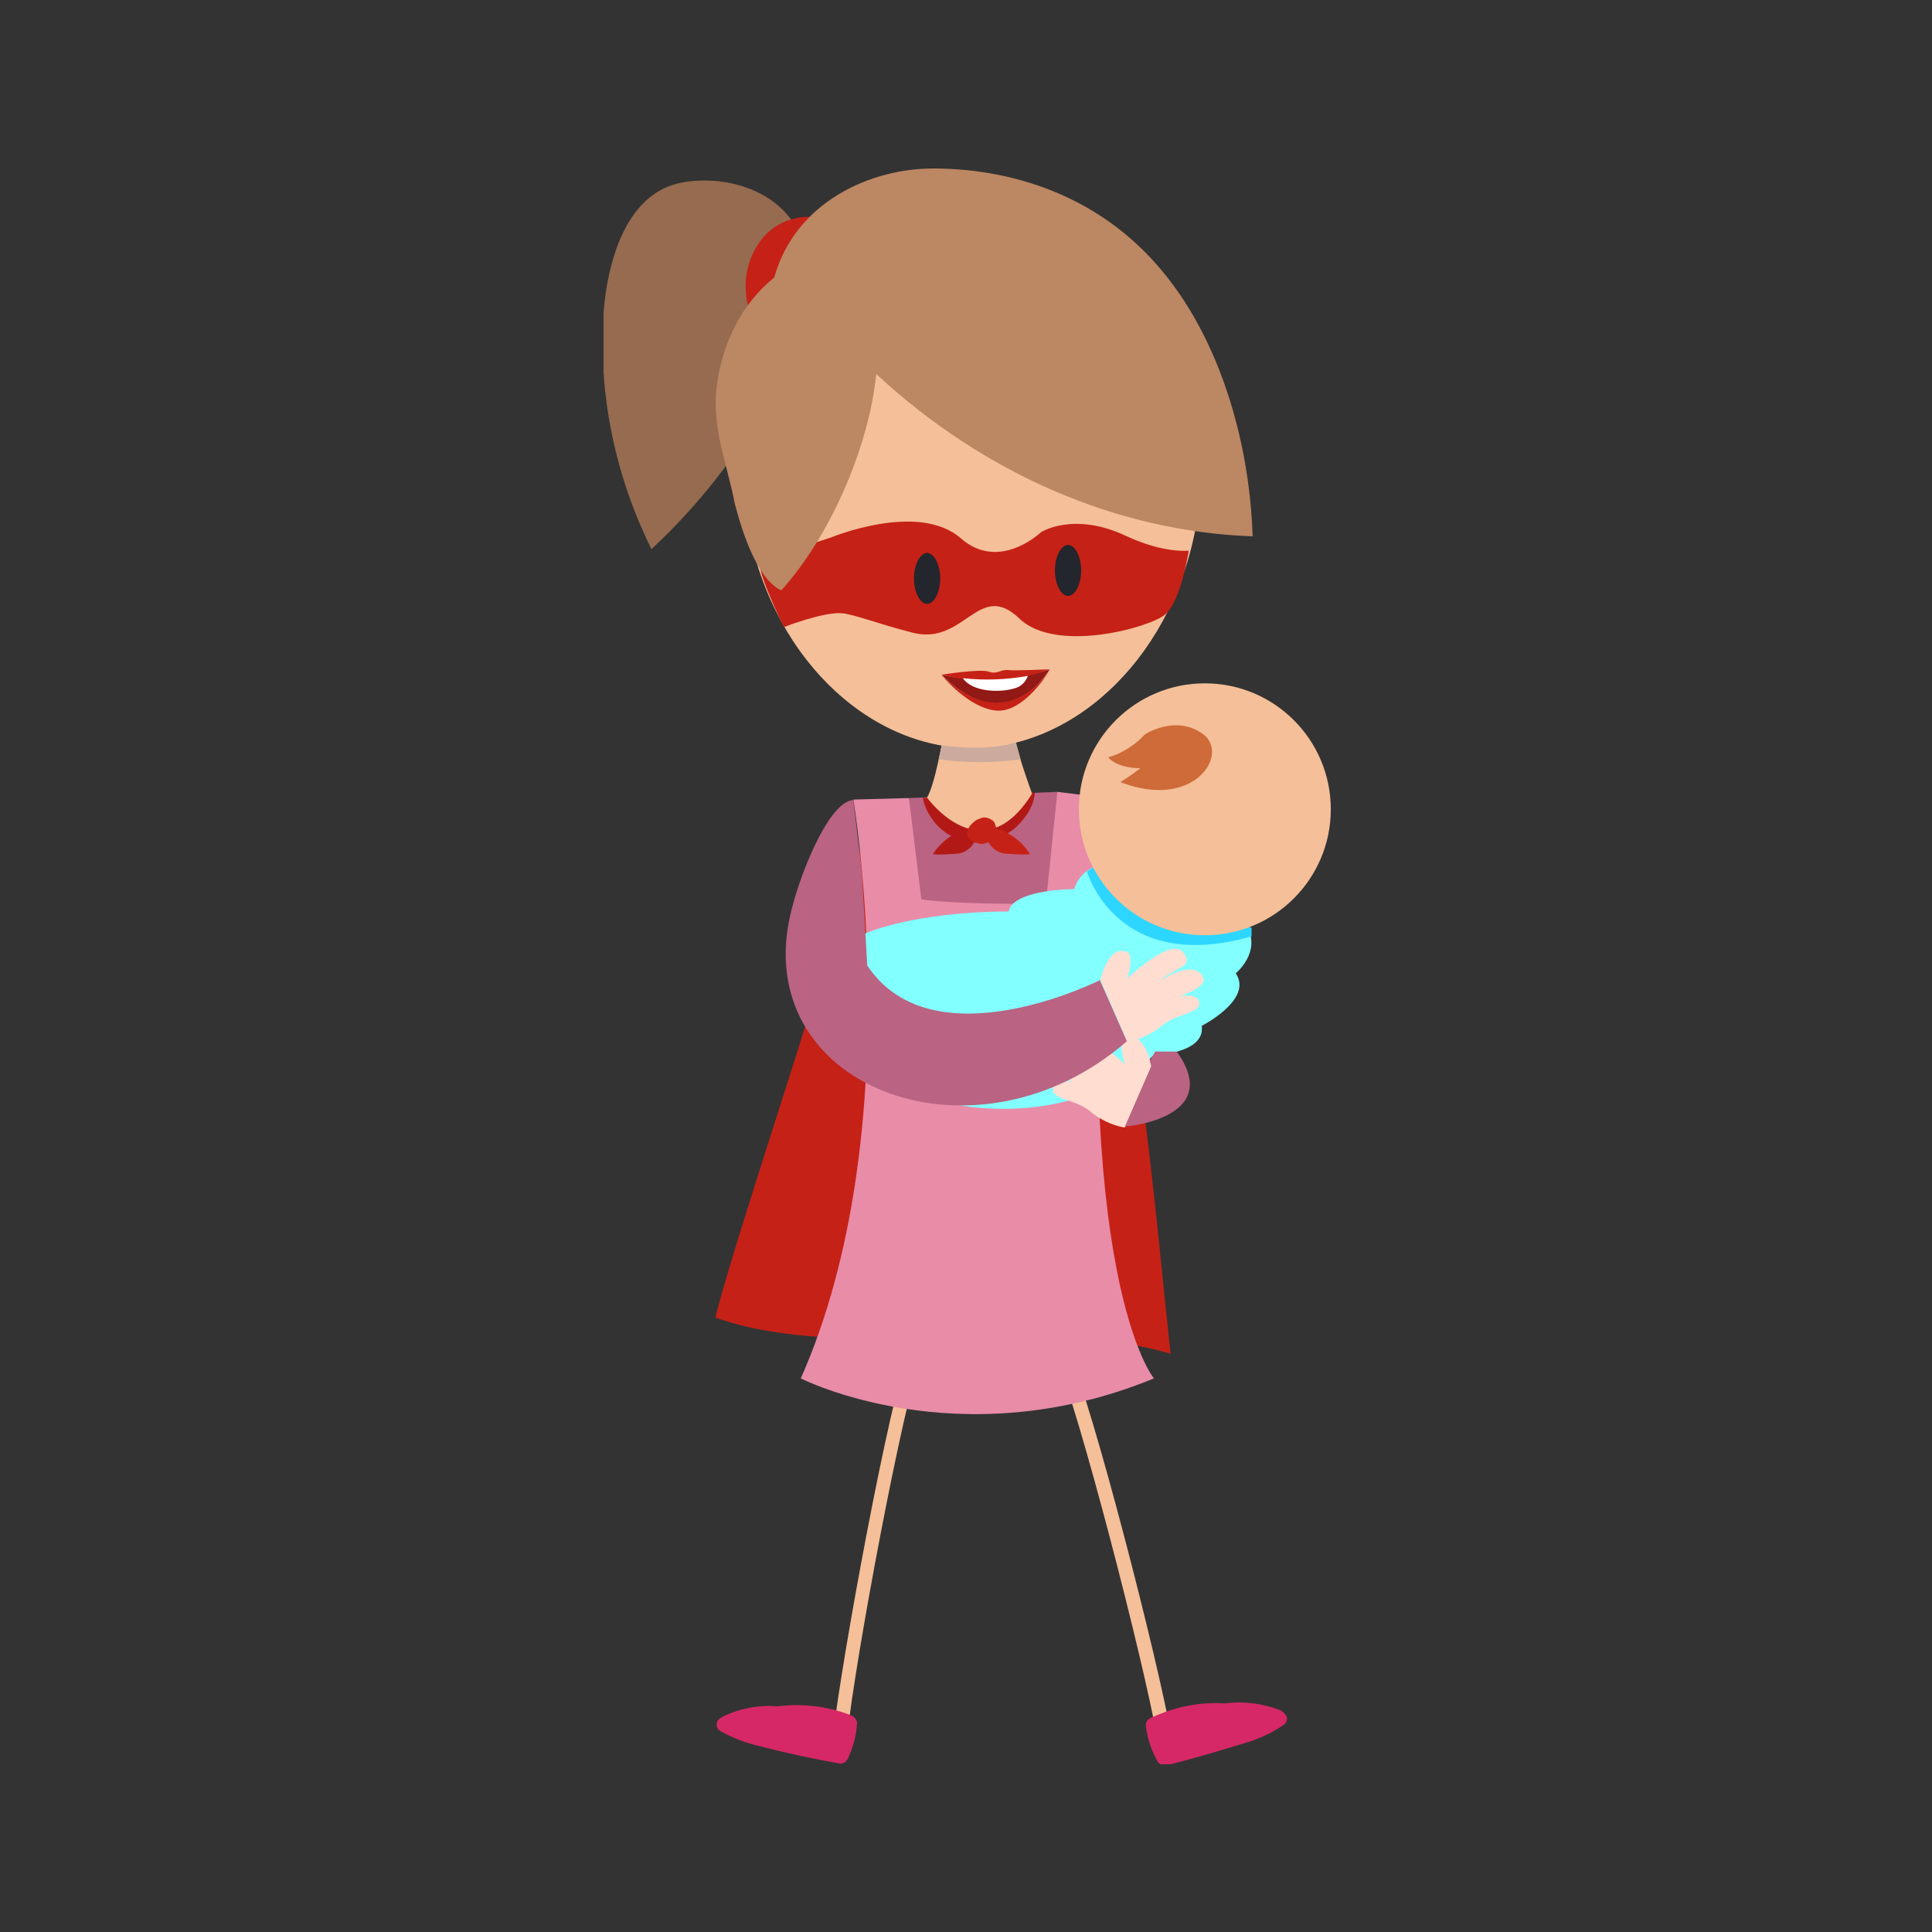 <?xml version="1.0" encoding="utf-8"?>
<!-- Generator: Adobe Illustrator 24.2.0, SVG Export Plug-In . SVG Version: 6.00 Build 0)  -->
<svg version="1.1" id="Ebene_1" xmlns="http://www.w3.org/2000/svg" xmlns:xlink="http://www.w3.org/1999/xlink" x="0px" y="0px"
	 viewBox="0 0 250 250" style="enable-background:new 0 0 250 250;" xml:space="preserve">
<rect x="0" y="0" width="250" height="250" fill="#333333" stroke="none"/>
<style type="text/css">
	.st0{clip-path:url(#SVGID_2_);}
	.st1{fill:#F4BF99;}
	.st2{fill:#D62866;}
	.st3{fill:#C62116;}
	.st4{fill:#BA6382;}
	.st5{clip-path:url(#SVGID_4_);}
	.st6{fill:#B21916;}
	.st7{fill:#E88CA8;}
	.st8{fill:#82FFFF;}
	.st9{fill:#CCAA9E;}
	.st10{fill:#2DD6FF;}
	.st11{fill:#CE6B38;}
	.st12{fill:#FFDDD1;}
	.st13{fill:#23262D;}
	.st14{fill:#966B4F;}
	.st15{fill:#BC8763;}
	.st16{fill:#911916;}
	.st17{fill:#FFFFFF;}
</style>
<g id="image_babysitter">
	<g>
		<defs>
			<rect id="SVGID_1_" x="78.1" y="21.8" width="94.2" height="206.5"/>
		</defs>
		<clipPath id="SVGID_2_">
			<use xlink:href="#SVGID_1_"  style="overflow:visible;"/>
		</clipPath>
		<g id="Gruppe_12490" class="st0">
			<g id="Gruppe_12485" transform="translate(29.975 151.535)">
				<path id="Pfad_13460" class="st1" d="M79.9,71l-1.8-0.2c1.7-12.5,7.9-45.6,10.1-49l1.5,1C87.8,25.7,81.6,58,79.9,71"/>
			</g>
			<g id="Gruppe_12486" transform="translate(14.801 198.794)">
				<path id="Pfad_13461" class="st2" d="M78.6,23.4c2.2-1.1,4.7-1.6,7.1-1.4c0,0,0.1,0,0.1,0c3.3-0.4,6.6,0,9.6,1.2l0,0
					c0.4,0.2,0.7,0.6,0.7,1l0,0c-0.1,1.6-0.5,3.1-1.2,4.6l0,0c-0.2,0.4-0.7,0.7-1.1,0.6l0,0c-3.3-0.6-6.7-1.3-10.1-2.2
					c-1.9-0.4-3.7-1.1-5.3-2l0,0c-0.5-0.3-0.6-0.9-0.3-1.4C78.3,23.6,78.5,23.5,78.6,23.4z"/>
			</g>
			<g id="Gruppe_12487" transform="translate(58.238 152.381)">
				<path id="Pfad_13462" class="st1" d="M91.1,70.4l1.8-0.4c-2.5-12.4-11-45-13.3-48.2l-1.5,1.1C80.1,25.6,88.5,57.5,91.1,70.4"/>
			</g>
			<g id="Gruppe_12488" transform="translate(70.088 198.411)">
				<path id="Pfad_13463" class="st2" d="M95.6,22.9c-2.3-0.9-4.8-1.2-7.2-0.9c0,0-0.1,0-0.1,0c-3.3-0.2-6.5,0.5-9.5,1.9l0,0
					c-0.4,0.2-0.7,0.6-0.6,1.1l0,0c0.2,1.6,0.7,3.1,1.5,4.5l0,0c0.2,0.4,0.7,0.6,1.2,0.5l0,0c3.3-0.8,6.6-1.8,9.9-2.8
					c1.8-0.5,3.6-1.3,5.2-2.4l0,0c0.5-0.3,0.6-1,0.2-1.4C95.9,23.1,95.7,22.9,95.6,22.9L95.6,22.9z"/>
			</g>
			<g id="Gruppe_12489" transform="translate(14.475 81.289)">
				<path id="Pfad_13464" class="st3" d="M113.3,21.9c2.2-0.3,4.5-0.2,6.7,0.4c4.8,1.7,7,7.2,8.4,12.1c4.6,15.9,6.8,43,8.6,59.5
					c-17.1-5.2-42.1,1.3-58.9-4.7c2.4-9.9,13.7-42.8,16-52.7c0.8-3.3,1.6-6.7,3.8-9.2C101.5,23,107.7,22.3,113.3,21.9"/>
			</g>
		</g>
	</g>
	<g id="Gruppe_12491" transform="translate(38.037 80.666)">
		<path id="Pfad_13466" class="st4" d="M79.6,22.6l19.2-0.8l1.3,20.8l-22-3.1L79.6,22.6z"/>
	</g>
	<g>
		<defs>
			<rect id="SVGID_3_" x="78.1" y="21.8" width="94.2" height="206.5"/>
		</defs>
		<clipPath id="SVGID_4_">
			<use xlink:href="#SVGID_3_"  style="overflow:visible;"/>
		</clipPath>
		<g id="Gruppe_12518" class="st5">
			<g id="Gruppe_12492" transform="translate(41.413 80.76)">
				<path id="Pfad_13467" class="st6" d="M89.1,27c0.8-0.5,1.5-1.2,2.1-2c0.7-0.9,1.2-2,1.3-3.2c-4.6,0.1-9.9,0.3-14.5,0.7
					c0.2,1,0.6,1.9,1.2,2.7c0.5,0.8,1.3,1.5,2.1,2c0.7,0.4,1.4,0.6,2.1,0.8c1.1,0.3,2.2,0.4,3.3,0.2C87.6,27.8,88.4,27.4,89.1,27"/>
			</g>
			<g id="Gruppe_12493" transform="translate(41.95 70.8)">
				<path id="Pfad_13468" class="st1" d="M80.1,24.5c0,0-1.1,6.4-2.1,7.9c0,0,7.1,9.9,13.6-0.5c0,0-2.5-6.8-2.7-9.3
					S80.1,24.5,80.1,24.5"/>
			</g>
			<g id="Gruppe_12494" transform="translate(17.964 0.912)">
				<path id="Pfad_13469" class="st1" d="M137,66c-2.8,17.8-15.7,29.9-29.2,29.9S81.4,83.8,78.6,66c-3.5-22,9.2-44.2,29.2-44.2
					S140.5,43.9,137,66"/>
			</g>
			<g id="Gruppe_12495" transform="translate(25.621 80.665)">
				<path id="Pfad_13470" class="st7" d="M111.2,21.8l-1.5,14.5c0,0-12,0.1-16.1-0.6L92,22.6l-7.2,0.2c0,0,7.3,43.1-6.8,74.9
					c0,0,20.4,10.4,45.7,0c0,0-10.9-12.9-6.1-75.1L111.2,21.8z"/>
			</g>
			<g id="Gruppe_12496" transform="translate(27.104 88.145)">
				<path id="Pfad_13471" class="st8" d="M117.1,23.5c0,0-4.1-0.2-5.2,3.4c0,0-7.9,0-8.5,2.9c0,0-27.7-0.4-25.3,12
					s29.9,19.7,44.1,6.6c0,0,6.7-0.2,6.2-3.8c0,0,6.7-3.4,4.4-6.8c0,0,4.2-3.4,0.5-7.4c0,0,4-3.2,0.6-7S117.1,23.5,117.1,23.5"/>
			</g>
			<g id="Gruppe_12497" transform="translate(43.466 74.247)">
				<path id="Pfad_13472" class="st9" d="M78.4,22.2c0,0,5.9,0.9,9.6-0.4l0.6,2.2c-3.5,0.5-7.1,0.5-10.6,0L78.4,22.2z"/>
			</g>
			<g id="Gruppe_12498" transform="translate(62.552 89.865)">
				<path id="Pfad_13473" class="st10" d="M78.1,22.9c0,0,3.8,13.4,21.3,8.4v-1.1l-18.5-8.3L79,22.3L78.1,22.9z"/>
			</g>
			<g id="Gruppe_12499" transform="translate(61.505 66.622)">
				<path id="Pfad_13474" class="st1" d="M110.7,38.1c0,9-7.3,16.3-16.3,16.3c0,0,0,0,0,0c-9,0-16.3-7.3-16.3-16.3
					s7.3-16.3,16.3-16.3C103.4,21.8,110.7,29.1,110.7,38.1C110.7,38.1,110.7,38.1,110.7,38.1"/>
			</g>
			<g id="Gruppe_12500" transform="translate(65.283 72.006)">
				<path id="Pfad_13475" class="st11" d="M82.9,23c0,0,4-2.6,7.5,0s-1.2,9.9-10.7,6.2c0,0,1-0.6,2.6-1.8c0,0-2.8,0.1-4.2-1.4
					C79.9,25.5,81.6,24.4,82.9,23"/>
			</g>
			<g id="Gruppe_12501" transform="translate(57.635 112.109)">
				<path id="Pfad_13476" class="st12" d="M91.4,25.8c0,0-1-4.7-3.5-3.6c-0.9,0.4,0,3.4,0,3.4s-5.6-5.4-7.2-3.4
					c-1.6,1.9,1,1.9,3.1,3.8c0,0-3.9-2.8-5.5-0.9s4.6,3.3,4.6,3.3s-4-1.5-4.3,0.3c-0.2,1.5,2.8,1.4,4.7,2.9c1.3,1.1,2.9,1.9,4.6,2.2
					L91.4,25.8z"/>
			</g>
			<g id="Gruppe_12502" transform="translate(23.62 81.633)">
				<path id="Pfad_13477" class="st4" d="M87.9,31.1l0.7,12.2c8.5,12.8,30.1,1.9,30.1,1.9l3.5,7.9c-19.3,16.8-48.1,6.4-43.7-15.7
					c1.1-5.4,5.1-15.4,8.3-15.5L87.9,31.1z"/>
			</g>
			<g id="Gruppe_12503" transform="translate(64.286 101.013)">
				<path id="Pfad_13478" class="st12" d="M78.1,25.8c0,0,1-4.7,3.5-3.6c0.9,0.4,0,3.4,0,3.4s5.6-5.4,7.2-3.4c1.6,1.9-1,1.9-3.1,3.8
					c0,0,3.9-2.8,5.5-0.9s-4.6,3.3-4.6,3.3s4-1.5,4.3,0.3c0.2,1.4-2.8,1.4-4.7,2.9c-1.3,1.1-2.9,1.9-4.6,2.2L78.1,25.8z"/>
			</g>
			<g id="Gruppe_12504" transform="translate(67.477 114.274)">
				<path id="Pfad_13479" class="st4" d="M78.1,31.5c0,0,12.9-1,6.7-9.7h-2.8L81.3,23l0.2,0.7"/>
			</g>
			<g id="Gruppe_12505" transform="translate(20.224 45.653)">
				<path id="Pfad_13480" class="st3" d="M78.4,26.8l8.9-2.9c0,0,11.3-4.7,16.8,0.1c5,4.4,10.4-0.8,10.4-0.8s4.2-2.7,11,0.5
					c4.9,2.3,8.1,1.9,8.1,1.9s-1,6.6-3.1,8.3c-2.1,1.7-14.1,5-18.8,0.5c-5.3-5.1-7.1,3.6-13.9,1.8c-4.3-1.1-7.6-2.4-9.1-2.5
					c-2.4-0.2-7.5,1.8-7.5,1.8S76.8,26.5,78.4,26.8"/>
			</g>
			<g id="Gruppe_12506" transform="translate(58.504 48.715)">
				<path id="Pfad_13481" class="st13" d="M81.4,25.1c0,1.8-0.8,3.3-1.7,3.3s-1.7-1.5-1.7-3.3c0-1.8,0.8-3.3,1.7-3.3
					S81.4,23.3,81.4,25.1"/>
			</g>
			<g id="Gruppe_12507" transform="translate(40.264 49.749)">
				<path id="Pfad_13482" class="st13" d="M81.4,25.1c0,1.8-0.8,3.3-1.7,3.3s-1.7-1.5-1.7-3.3s0.8-3.3,1.7-3.3S81.4,23.3,81.4,25.1"
					/>
			</g>
			<g id="Gruppe_12508" transform="translate(0 1.557)">
				<path id="Pfad_13483" class="st14" d="M91.2,21.8c-1.6,0-3.3,0.2-4.8,0.8c-5.6,2.3-7.8,9.8-8.3,16.3
					c-0.7,10.6,1.5,21.1,6.2,30.6c7.1-6.6,12.9-14.4,17.1-23.2c2.7-5.7,4.7-12.8,1.7-18.3C100.8,23.8,95.9,21.8,91.2,21.8"/>
			</g>
			<g id="Gruppe_12509" transform="translate(18.325 6.239)">
				<path id="Pfad_13484" class="st3" d="M87.5,27.2c1.1-1.3,2.2-2.8,2.3-4.6c-3.2-1.5-7-0.8-9.3,1.8c-2.4,2.8-3,6.8-1.6,10.2
					c1.2,0.2,2.3-0.7,3.2-1.6C83.9,31.2,85.7,29.3,87.5,27.2"/>
			</g>
			<g id="Gruppe_12510" transform="translate(14.587 0)">
				<path id="Pfad_13485" class="st15" d="M80.5,65.2c1,3.8,2.9,9.7,6,11.2c6.1-6.7,11.3-18.2,12.3-28c13.9,12.9,31.2,20.4,48.7,21
					c-0.4-12.7-4.5-26-12.1-34.8c-7.6-8.9-18.3-12.7-28.9-12.8c-8.5-0.1-18.2,4.4-20.9,14.1c-4.2,3.4-6.8,8.5-7.5,14.5
					C77.6,55.7,79.5,60,80.5,65.2"/>
			</g>
			<g id="Gruppe_12511" transform="translate(42.61 85.431)">
				<path id="Pfad_13486" class="st6" d="M83.7,22.3c-0.1-0.2-0.3-0.3-0.5-0.4c-0.8-0.1-1.6,0-2.2,0.5c-1.2,0.7-2.2,1.6-2.9,2.7
					c1.1,0.1,2.3,0,3.4-0.1c1.1-0.2,2-1.1,2.3-2.2C83.7,22.6,83.7,22.4,83.7,22.3"/>
			</g>
			<g id="Gruppe_12512" transform="translate(47.1 84.014)">
				<path id="Pfad_13487" class="st3" d="M81.8,23.3c0-0.2,0-0.4-0.1-0.5c0-0.2-0.1-0.3-0.2-0.5c-0.2-0.2-0.4-0.3-0.6-0.4
					c-0.3-0.1-0.6-0.2-0.9-0.1c-0.3,0.1-0.6,0.2-0.9,0.4c-0.4,0.3-0.7,0.6-0.9,1c-0.2,0.4-0.2,0.9,0.1,1.3c0.2,0.2,0.5,0.4,0.8,0.5
					c0.2,0.1,0.5,0.1,0.7,0.2c0.5,0,1-0.2,1.4-0.5C81.5,24.3,81.8,23.8,81.8,23.3"/>
			</g>
			<g id="Gruppe_12513" transform="translate(49.585 85.431)">
				<path id="Pfad_13488" class="st3" d="M78.1,22.3c0.1-0.2,0.3-0.3,0.5-0.4c0.8-0.1,1.6,0,2.2,0.5C82,23,83,24,83.7,25.1
					c-1.1,0.1-2.3,0-3.4-0.1c-1.1-0.2-2-1.1-2.3-2.2C78,22.6,78.1,22.4,78.1,22.3"/>
			</g>
			<g id="Gruppe_12514" transform="translate(43.736 64.809)">
				<path id="Pfad_13489" class="st16" d="M78.1,22.5c2.5,0.6,5,0.8,7.5,0.6c2.2-0.2,4.4-0.6,6.5-1.3C92.1,21.8,86.7,31.2,78.1,22.5
					"/>
			</g>
			<g id="Gruppe_12515" transform="translate(43.736 64.809)">
				<path id="Pfad_13490" class="st3" d="M78.1,22.5c0,0,5-0.8,6.1-0.4c1.1,0.4,1.5-0.3,2.5-0.2c1,0.1,5.3-0.1,5.3-0.1
					C87.6,23.5,82.7,23.7,78.1,22.5"/>
			</g>
			<g id="Gruppe_12516" transform="translate(43.736 64.852)">
				<path id="Pfad_13491" class="st3" d="M78.1,22.5c0,0,3.5,4.3,7.1,4.6c3.6,0.3,6.9-5.2,6.9-5.2S86.5,30.9,78.1,22.5"/>
			</g>
			<g id="Gruppe_12517" transform="translate(46.507 65.662)">
				<path id="Pfad_13492" class="st17" d="M78.1,22.1c1.2,1.8,4.8,1.9,6.7,1.3c0.8-0.2,1.4-0.8,1.7-1.6
					C83.7,22.3,80.9,22.4,78.1,22.1"/>
			</g>
		</g>
	</g>
</g>
</svg>
